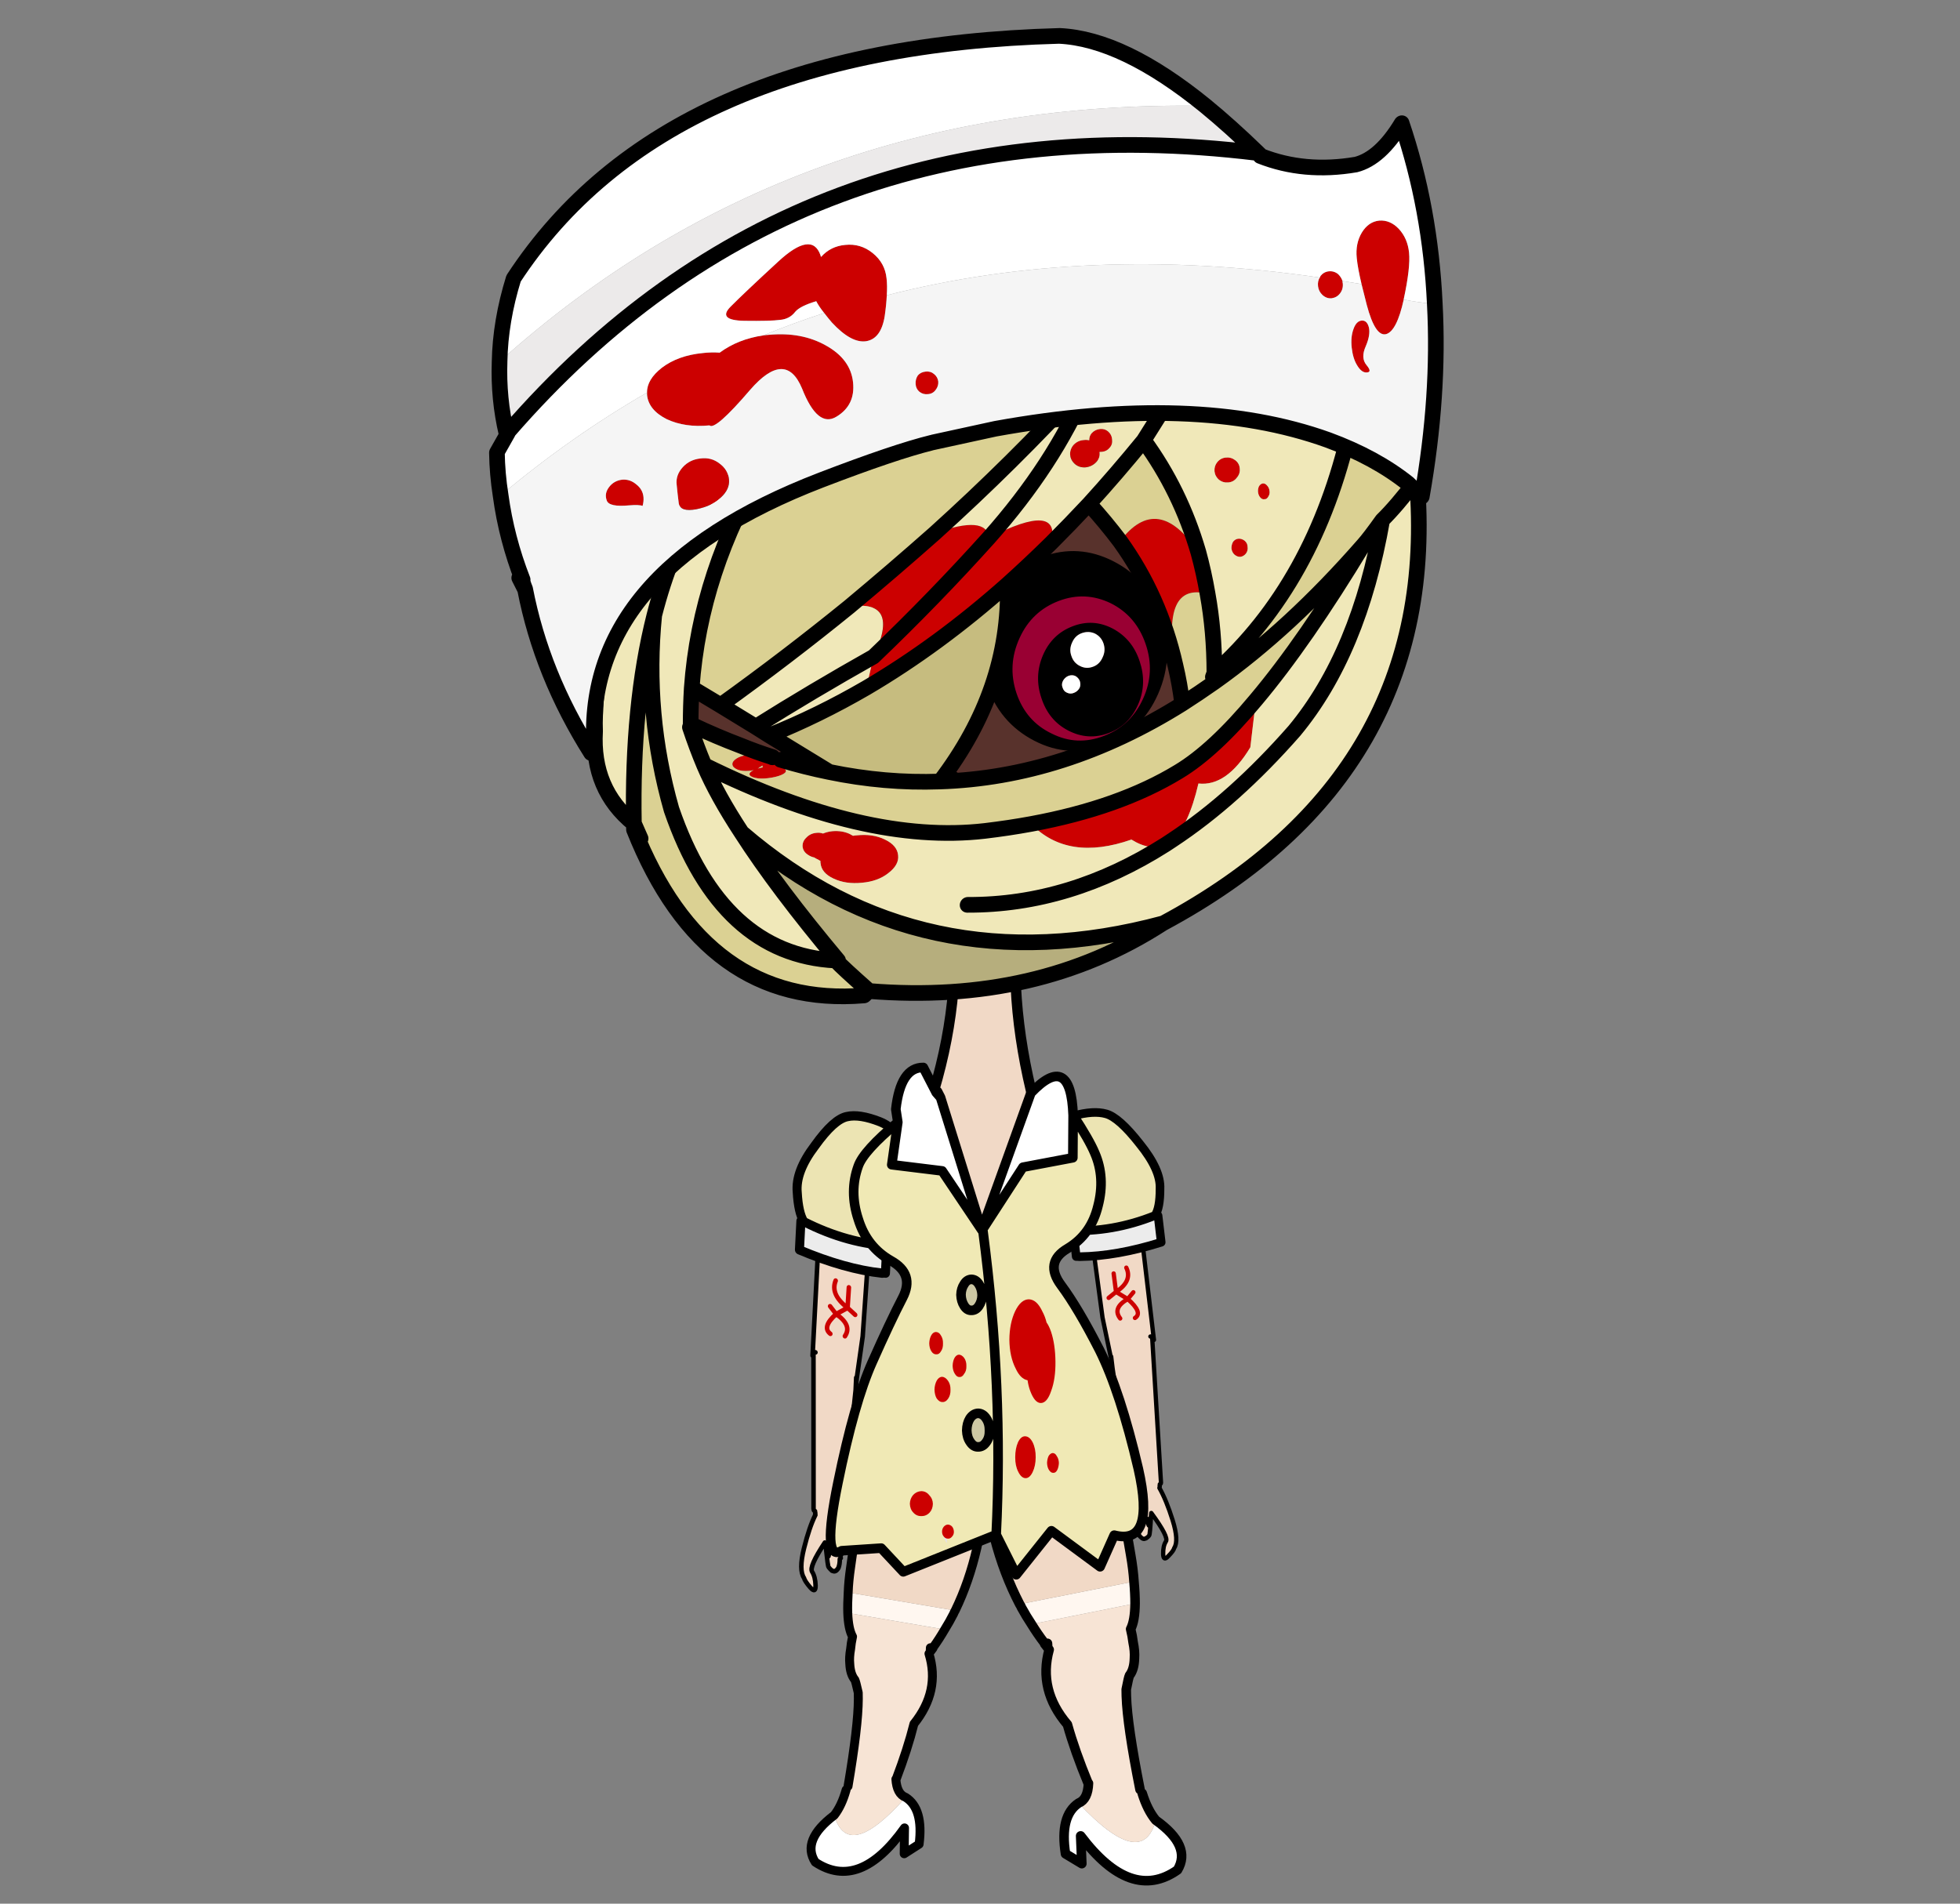 
<svg xmlns="http://www.w3.org/2000/svg" version="1.1" xmlns:xlink="http://www.w3.org/1999/xlink" preserveAspectRatio="none" x="0px" y="0px" width="560px" height="544px" viewBox="0 0 560 544">
<rect x="0" y="0" width="560" height="544" fill="#808080" stroke="none"/>
<defs>
<g id="Duplicate_Items_Folder_leg_suit_0_Layer1_0_FILL">
<path fill="#FFFFFF" stroke="none" d="
M -2.65 12.75
Q -8.05 17.15 -5.55 20.75 2.05 25.4 9.25 14.45
L 9.35 18.8 11.8 17.1
Q 12.35 11.1 9.25 9.3 -0.05 20.6 -2.65 12.75 Z"/>

<path fill="#FFF7F0" stroke="none" d="
M 14.8 -19.15
Q 15.55 -20.45 16.2 -21.85 16.3 -22.15 16.45 -22.4
L -1.65 -24.8
Q -1.7 -22.85 -1.6 -21.35
L 14.8 -19.15 Z"/>

<path fill="#E0CBBB" stroke="none" d="
M 12.95 -16.05
L 12.5 -16 12.5 -15.4
Q 12.7 -15.7 12.95 -16.05 Z"/>

<path fill="#F7E4D5" stroke="none" d="
M 12.5 -16
L 12.95 -16.05
Q 13.95 -17.55 14.8 -19.15
L -1.6 -21.35
Q -1.4 -18.65 -0.65 -17.4
L -0.6 -17.4
Q -0.35 -16.1 -0.9 -15.3 -1.1 -13.9 -0.95 -12.8 -0.65 -12 0 -10.15 0.15 -9.9 0.65 -8
L 0.7 -6.95
Q 0.85 -2.35 -0.5 7.8
L -0.8 8.4
Q -1.45 11.1 -2.65 12.75 -0.05 20.6 9.25 9.3 7.75 8.8 7.5 6.3
L 7.55 6.3
Q 9.3 1.15 10.2 -3.1 14.45 -8.8 12.3 -15
L 12.95 -15.95 12.95 -16.05
Q 12.7 -15.7 12.5 -15.4
L 12.5 -16 Z"/>

<path fill="#F1D9C6" stroke="none" d="
M 7.9 -39.6
L 0.4 -42.05
Q -0.9 -34.4 -1.4 -29 -1.65 -26.7 -1.65 -24.8
L 16.45 -22.4
Q 20.8 -32.25 20.85 -45.5
L 7.9 -39.6 Z"/>
</g>

<g id="arm_suit_copy_5_0_Layer1_0_FILL">
<path fill="#F1D9C6" stroke="none" d="
M 9.35 20.45
L 9.05 20.3 9.3 20.5 9.35 20.45
M 26.1 2.3
L 26.1 2.45 25.95 2.3 25.95 2.2 25.8 2.3 5.2 17.05 5.15 17.1
Q 5.05 17.2 5.05 17.3
L 5.1 17.4
Q 4.95 17.5 4.9 17.6 4.85 17.65 4.8 17.65 4.65 17.8 4.65 17.85 2.25 18.25 -1.15 19.6 -4.65 21 -5.1 22.45 -5.4 22.8 -5.55 24.15 -5.75 25.4 -4.7 24.6 -3.6 23.75 -3.3 22.85 -3.05 21.95 2.15 21.7
L 1.9 21.95
Q 0.3 23.55 0.8 23.4 1.45 23.15 1.85 22.9 1.45 23.15 0.8 23.4 0.3 23.55 1.9 21.95 -0.65 24.25 -0.65 24.45 -0.75 24.75 -0.7 25.2
L -0.65 25.25
Q -0.65 25.75 0.25 25.8 0.35 25.8 0.4 25.8 1.05 25.6 1.75 25.15 1.8 25.1 1.85 25.1
L 2 25.1
Q 2.2 24.85 2.6 24.85 6.05 23.75 6 22.2 6.2 21.55 8.2 20.8
L 8.55 20.75 9.05 20.3 9.35 20.45 14.6 17.8 25.95 11.05 27.7 9.95 27.7 10.05 33.9 6.85 43.15 1.2
Q 43 1.3 39.85 -6.9
L 25.25 2.35 25.8 2.3 25.95 2.2 25.95 2.3 26.1 2.3
M 38.65 0.5
L 35.9 2.2 35.9 3.85 35.9 2.2 33.65 1.4
Q 34.15 4.5 31.85 4.55 34.15 4.5 33.65 1.4 30.1 0.8 30.3 2.5 30.1 0.8 33.65 1.4
L 33.95 -0.1 33.65 1.4 35.9 2.2
Q 35.55 -1.25 38.05 -1.85 35.55 -1.25 35.9 2.2
L 38.65 0.5 Z"/>

<path fill="#000000" stroke="none" d="
M 27.7 9.95
L 25.95 11.05 27.7 10.05 27.7 9.95 Z"/>
</g>

<g id="arm_suit_copy_5_0_Layer0_0_FILL">
<path fill="#ECE4B3" stroke="none" d="
M 45 -15.05
Q 42.4 -12.95 41.95 -11.45 44.3 -3.85 49.4 1.9 49.5 1.95 49.75 2.05 51.15 2.6 55.85 -0.9 60.6 -4.5 63.15 -6.3 65.7 -8.15 64.35 -11.4 62.9 -14.7 61.05 -16 59.15 -17.35 53.35 -17.25 47.45 -17.25 45 -15.05 Z"/>

<path fill="#ECECEC" stroke="none" d="
M 41.95 -11.45
L 41.6 -11.85 37.65 -9.35
Q 40.65 -1.8 44.65 3.25 44.9 3.5 45.05 3.7
L 48.55 1.45 49.4 1.9
Q 44.3 -3.85 41.95 -11.45 Z"/>
</g>

<g id="arm_suit_copy_3_0_Layer1_0_FILL">
<path fill="#F1D9C6" stroke="none" d="
M 15.5 7.7
L 15.55 7.65 15.25 7.6 15.5 7.7
M 32.05 -14.4
L 38.05 -23.2
Q 38 -23.05 32.45 -29.8
L 23.1 -15.55 23.45 -15.85 23.6 -16 23.65 -15.9 23.75 -15.95 23.8 -15.8 23.65 -15.9 23.6 -16 23.45 -15.85 10.8 5.9 10.8 5.95
Q 10.7 6.1 10.75 6.2
L 10.85 6.3
Q 10.75 6.45 10.75 6.55 10.7 6.6 10.7 6.65 10.55 6.8 10.6 6.85 8.7 8.1 6.2 10.65 3.65 13.25 3.8 14.8 3.65 15.25 3.95 16.6 4.25 17.85 4.9 16.7 5.55 15.5 5.5 14.55 5.4 13.6 9.75 11.45
L 9.45 12.3
Q 8.8 13.85 9.2 13.6 9.6 13.1 9.95 12.7 9.6 13.1 9.2 13.6 8.8 13.85 9.45 12.3 8.25 15 8.3 15.15 8.35 15.45 8.5 15.9
L 8.55 15.9
Q 8.8 16.4 9.5 16.1 9.6 16.05 9.7 16 10.2 15.6 10.6 14.9 10.65 14.85 10.7 14.85
L 10.85 14.8
Q 10.9 14.45 11.3 14.3 13.85 12.05 13.25 10.55 13.2 9.8 14.65 8.35
L 14.95 8.2 15.25 7.6 15.55 7.65 26.65 -7.45 27.75 -9.15 27.8 -9.05 32.05 -14.4
M 32.15 -19.55
L 32.7 -18 32.15 -19.55 29.95 -19.55
Q 31.45 -16.75 29.45 -15.8 31.45 -16.75 29.95 -19.55 26.75 -18.85 27.5 -17.25 26.75 -18.85 29.95 -19.55
L 29.7 -21.1 29.95 -19.55 32.15 -19.55
Q 30.65 -22.75 32.6 -24.25 30.65 -22.75 32.15 -19.55
L 34 -22.3 32.15 -19.55 Z"/>

<path fill="#000000" stroke="none" d="
M 26.65 -7.45
L 27.8 -9.05 27.75 -9.15 26.65 -7.45 Z"/>
</g>

<g id="arm_suit_copy_3_0_Layer0_0_FILL">
<path fill="#ECECEC" stroke="none" d="
M 29.75 -31.3
Q 34.9 -25.15 40.05 -21.75 40.35 -21.65 40.55 -21.5
L 42.8 -24.95 43.7 -24.8
Q 37.35 -28.45 32.7 -34.9
L 32.3 -35.2 29.75 -31.3 Z"/>

<path fill="#ECE4B3" stroke="none" d="
M 34.1 -39.5
Q 32.6 -36.55 32.7 -34.9 37.35 -28.45 43.7 -24.8 43.8 -24.8 44.05 -24.8 45.4 -24.75 48.25 -29.8 51.15 -35 52.75 -37.65 54.3 -40.4 52 -43.05 49.65 -45.7 47.6 -46.25 45.45 -46.9 40.5 -44.65 35.5 -42.55 34.1 -39.5 Z"/>
</g>

<g id="Duplicate_Items_Folder_head_copy_7_Layer4_0_FILL">
<path fill="#F1D9C6" stroke="none" d="
M -0.45 -1.8
L -13.55 -1.85
Q -11.45 16.4 -18.25 36.25 -12.65 86.8 1.85 37.25 -3.3 16 -0.45 -1.8 Z"/>
</g>

<g id="Duplicate_Items_Folder_head_copy_7_Layer3_0_FILL">
<path fill="#58322C" stroke="none" d="
M 29.7 -76.65
Q 18.85 -85.95 4.65 -85.35 -9.5 -84.65 -18.7 -74.45 -27.9 -64.2 -26.75 -50.45 -25.5 -36.6 -14.65 -27.35 -3.75 -18 10.4 -18.7 24.6 -19.35 33.75 -29.6 42.9 -39.8 41.75 -53.65 40.55 -67.4 29.7 -76.65 Z"/>
</g>

<g id="eye_blink_14_Layer1_0_FILL">
<path fill="#000000" stroke="none" d="
M 46.85 37.1
Q 49.15 27.2 45.1 18.8 41.1 10.35 33.15 8.35 25.2 6.45 17.95 12.05 10.65 17.65 8.4 27.5 6.1 37.4 10.15 45.85 14.2 54.25 22.1 56.2 30.1 58.2 37.3 52.6 44.6 46.95 46.85 37.1
M 12.65 46.95
Q 9.5 40.65 11.25 33.2 13 25.7 18.55 21.5 24.2 17.35 30.4 18.9 36.7 20.5 39.85 26.85 43.05 33.25 41.35 40.7 39.6 48.2 33.95 52.3 28.4 56.5 22.1 54.9 15.85 53.35 12.65 46.95
M 13.8 37.4
Q 12.5 43 14.65 47.6 16.85 52.3 21.25 53.4 25.65 54.5 29.7 51.35 33.7 48.25 34.95 42.65 36.25 37.1 34.05 32.4 31.85 27.75 27.45 26.65 23.05 25.5 19.05 28.65 15.05 31.85 13.8 37.4
M 26.5 36.25
Q 25.15 37.3 23.6 36.9 22.15 36.55 21.4 34.95 20.6 33.45 21 31.6 21.4 29.85 22.75 28.8 24.1 27.85 25.65 28.2 27.15 28.55 27.9 30.15 28.7 31.7 28.25 33.45 27.85 35.25 26.5 36.25
M 28.2 42.65
Q 27.4 42.45 26.9 41.65 26.55 40.95 26.75 39.95 27 39.1 27.65 38.55 28.35 38.05 29.2 38.25 30 38.5 30.45 39.25 30.9 40.05 30.65 40.9 30.45 41.9 29.75 42.35 29 42.9 28.2 42.65 Z"/>

<path fill="#990033" stroke="none" d="
M 11.25 33.2
Q 9.5 40.65 12.65 46.95 15.85 53.35 22.1 54.9 28.4 56.5 33.95 52.3 39.6 48.2 41.35 40.7 43.05 33.25 39.85 26.85 36.7 20.5 30.4 18.9 24.2 17.35 18.55 21.5 13 25.7 11.25 33.2
M 14.65 47.6
Q 12.5 43 13.8 37.4 15.05 31.85 19.05 28.65 23.05 25.5 27.45 26.65 31.85 27.75 34.05 32.4 36.25 37.1 34.95 42.65 33.7 48.25 29.7 51.35 25.65 54.5 21.25 53.4 16.85 52.3 14.65 47.6 Z"/>

<path fill="#FFFFFF" stroke="none" d="
M 26.9 41.65
Q 27.4 42.45 28.2 42.65 29 42.9 29.75 42.35 30.45 41.9 30.65 40.9 30.9 40.05 30.45 39.25 30 38.5 29.2 38.25 28.35 38.05 27.65 38.55 27 39.1 26.75 39.95 26.55 40.95 26.9 41.65
M 23.6 36.9
Q 25.15 37.3 26.5 36.25 27.85 35.25 28.25 33.45 28.7 31.7 27.9 30.15 27.15 28.55 25.65 28.2 24.1 27.85 22.75 28.8 21.4 29.85 21 31.6 20.6 33.45 21.4 34.95 22.15 36.55 23.6 36.9 Z"/>
</g>

<g id="Duplicate_Items_Folder_head_copy_7_Layer1_0_FILL">
<path fill="#CC0000" stroke="none" d="
M -63.25 -111.65
Q -62.05 -110.7 -60.5 -110.8 -59 -110.85 -58 -111.9 -56.95 -113 -57.1 -114.4 -57.25 -115.85 -58.4 -116.85 -59.6 -117.85 -61.1 -117.75 -62.6 -117.7 -63.65 -116.6 -64.65 -115.5 -64.55 -114.1 -64.4 -112.6 -63.25 -111.65
M -52.3 -32.75
Q -53.55 -32.7 -54.4 -32.2 -55.25 -31.7 -55.2 -31.1 -55.15 -30.5 -54.2 -30.05 -53.3 -29.65 -52 -29.7 -51.6 -29.7 -51.15 -29.8 -51.95 -29.45 -51.95 -29.05 -51.9 -28.6 -50.9 -28.3 -49.85 -28 -48.4 -28.1 -46.9 -28.2 -45.9 -28.55 -44.9 -28.9 -44.95 -29.35 -44.95 -29.7 -45.6 -29.95 -45.5 -30.25 -45.45 -30.65 -45.5 -31.15 -45.9 -31.5 -46 -31.65 -46.15 -31.7 -46.7 -32.05 -47.45 -32.05 -47.5 -32.05 -47.5 -32.1 -47.55 -32.1 -47.6 -32.1 -48.45 -32.05 -48.95 -31.6 -49.05 -31.55 -49.1 -31.45 -49.2 -32 -50.1 -32.45 -51.05 -32.8 -52.3 -32.75
M -49.95 -30.3
Q -49.65 -30.4 -49.45 -30.6 -49.45 -30.55 -49.45 -30.5 -49.45 -30.4 -49.35 -30.25 -49.9 -30.15 -50.35 -30.05 -50.1 -30.15 -49.95 -30.3
M -5.4 -71.9
Q -15.9 -60.95 -27.85 -50.3
L -29.3 -44.4
Q -15.3 -51.8 -1.9 -62.85 2.35 -66.4 6.55 -70.25 8.6 -78.25 -5.4 -71.9
M -15.75 -73.35
Q -23.85 -66.7 -32.35 -60.15 -22.4 -61.1 -27.85 -50.3 -15.9 -60.95 -5.4 -71.9 -5.75 -76.35 -15.75 -73.35
M 27.7 -11.2
Q 28.3 -11.55 28.95 -11.95 32.1 -14.4 34.15 -22.55 39.55 -21.65 44.2 -28.95
L 45.4 -38
Q 37.2 -28.75 30.4 -25.05 18.95 -18.75 1.95 -16.55 8.9 -8.9 21.15 -12.5 24.8 -10 27.7 -11.2
M 36.4 -58.85
Q 35.75 -63 34.75 -66.9 27.1 -79 19.75 -69.85 27.25 -58.8 30.05 -45.4 27.45 -61.65 36.4 -58.85
M 43.85 -66.15
Q 44.3 -66.7 44.2 -67.45 44.2 -68.15 43.65 -68.65 43.1 -69.1 42.5 -69.1 41.9 -69.1 41.45 -68.6 41.1 -68.05 41.1 -67.3 41.2 -66.55 41.65 -66.1 42.2 -65.6 42.8 -65.6 43.4 -65.65 43.85 -66.15
M 47.55 -76.4
Q 48 -76.35 48.3 -76.85 48.65 -77.35 48.55 -77.95 48.5 -78.55 48.1 -79 47.75 -79.45 47.3 -79.45 46.85 -79.4 46.55 -78.95 46.3 -78.45 46.35 -77.85 46.4 -77.25 46.75 -76.8 47.1 -76.35 47.55 -76.4
M 42.3 -80.8
Q 43 -81.55 42.9 -82.55 42.85 -83.55 42.05 -84.2 41.25 -84.85 40.25 -84.8 39.25 -84.75 38.6 -84 38 -83.3 38.05 -82.3 38.15 -81.3 38.9 -80.6 39.7 -79.95 40.7 -80 41.7 -80.05 42.3 -80.8
M -41.2 -16.3
Q -42 -15.6 -41.95 -14.6 -41.85 -13.6 -40.9 -12.95 -40.35 -12.55 -39.75 -12.4 -39.4 -12.15 -39 -11.95 -38.8 -11.8 -38.55 -11.65 -38.6 -11.45 -38.55 -11.25 -38.4 -9.35 -36.1 -8.15 -33.75 -6.9 -30.65 -7.05 -27.6 -7.15 -25.6 -8.6 -23.45 -10.1 -23.65 -11.95 -23.8 -13.85 -26.15 -15.1 -28.4 -16.35 -31.5 -16.2 -31.9 -16.2 -32.25 -16.15 -32.55 -16.35 -32.9 -16.55 -34.35 -17.3 -36.2 -17.25 -37.15 -17.2 -38 -16.9 -38.6 -17.15 -39.3 -17.1 -40.45 -17.05 -41.2 -16.3
M 14.1 -89.55
Q 13.6 -89.7 12.95 -89.65 11.85 -89.6 11.05 -88.8 10.35 -88 10.4 -86.95 10.5 -85.85 11.4 -85.05 12.25 -84.35 13.4 -84.4 14.6 -84.5 15.4 -85.3 16.2 -86.1 16.05 -87.2 16.3 -87.2 16.55 -87.2 17.45 -87.25 18 -87.9 18.6 -88.5 18.5 -89.45 18.45 -90.4 17.75 -91.05 17.1 -91.65 16.2 -91.6 15.25 -91.55 14.6 -90.9 14.1 -90.35 14.1 -89.55 Z"/>

<path fill="#B6AE7D" stroke="none" d="
M -35.45 7.65
Q -35.65 7.65 -35.85 7.6 -34.7 8.95 -29.6 13.8 2.65 18.2 27 3.9 -19.35 13.8 -53.6 -17.9 -46.95 -6.95 -35.45 7.65 Z"/>

<path fill="#C6BC7F" stroke="none" d="
M -36.65 -28.65
Q -26 -25.85 -15.45 -25.65 -1.7 -42.6 -1.9 -62.85 -15.3 -51.8 -29.3 -44.4 -38.6 -39.55 -48.05 -36.3
L -36.65 -28.65 Z"/>

<path fill="#DBD193" stroke="none" d="
M -74.25 -20.8
L -73 -17.8 -74.25 -20.8
Q -74.25 -20.25 -74.25 -19.7 -61.05 15.5 -30.5 14.6
L -29.6 13.8
Q -34.7 8.95 -35.85 7.6 -57.8 5.3 -67 -23.1 -71.95 -41.65 -69.8 -60.5 -74.35 -43.65 -74.25 -20.8
M -49.45 -30.6
Q -49.65 -30.4 -49.95 -30.3 -50.1 -30.15 -50.35 -30.05 -49.9 -30.15 -49.35 -30.25 -49.45 -30.4 -49.45 -30.5 -49.45 -30.55 -49.45 -30.6
M -32.35 -60.15
Q -23.85 -66.7 -15.75 -73.35 -0.6 -86.05 12.8 -99.7 -22.6 -100.4 -48 -88.65 -60.9 -68.5 -62.8 -46.2
L -57.35 -42.6
Q -44.35 -51.15 -32.35 -60.15
M 37.55 -41.85
Q 34.35 -39.8 31.25 -38 8.45 -25.1 -15.45 -25.65 -26 -25.85 -36.65 -28.65 -41.3 -29.85 -45.9 -31.5 -45.5 -31.15 -45.45 -30.65 -45.5 -30.25 -45.6 -29.95 -44.95 -29.7 -44.95 -29.35 -44.9 -28.9 -45.9 -28.55 -46.9 -28.2 -48.4 -28.1 -49.85 -28 -50.9 -28.3 -51.9 -28.6 -51.95 -29.05 -51.95 -29.45 -51.15 -29.8 -51.6 -29.7 -52 -29.7 -53.3 -29.65 -54.2 -30.05 -55.15 -30.5 -55.2 -31.1 -55.25 -31.7 -54.4 -32.2 -53.55 -32.7 -52.3 -32.75 -51.05 -32.8 -50.1 -32.45 -49.2 -32 -49.1 -31.45 -49.05 -31.55 -48.95 -31.6 -48.45 -32.05 -47.6 -32.1 -47.55 -32.1 -47.5 -32.1 -50.6 -33.25 -53.6 -34.65 -58.2 -36.65 -62.8 -39.1
L -63.25 -38.75
Q -62.05 -34.9 -60.6 -31.25 -29.95 -14.3 -6.95 -15.7 -2.3 -16 1.95 -16.55 18.95 -18.75 30.4 -25.05 37.2 -28.75 45.4 -38 54.95 -48.65 66.45 -66.65 52.25 -51.4 37.55 -41.85
M 30.05 -45.4
Q 30.85 -41.8 31.25 -38 34.35 -39.8 37.55 -41.85 37.5 -42.75 37.5 -43.65
L 37.2 -42.9 37.5 -43.65
Q 37.6 -51.6 36.4 -58.85 27.45 -61.65 30.05 -45.4
M 13.9 -77.35
Q 17.05 -73.65 19.75 -69.85 27.1 -79 34.75 -66.9 31.45 -78.95 24.55 -88.95 19.25 -82.85 13.9 -77.35
M 76.8 -78.5
Q 70.9 -84.65 64.1 -88.95 56.95 -59.75 37.5 -43.65 37.5 -42.75 37.55 -41.85 52.25 -51.4 66.45 -66.65 67.6 -67.85 70.1 -71.15 72.8 -73.6 76.8 -78.5 Z"/>

<path fill="#F0E8B9" stroke="none" d="
M -50.65 -38.1
L -48.05 -36.3
Q -38.6 -39.55 -29.3 -44.4
L -27.85 -50.3
Q -39.75 -44.3 -50.65 -38.1
M -60.8 -81.6
Q -66.5 -72.6 -69.8 -60.5 -71.95 -41.65 -67 -23.1 -57.8 5.3 -35.85 7.6 -36.85 6.55 -35.45 7.65 -46.95 -6.95 -53.6 -17.9 -58.25 -25.4 -60.6 -31.25 -62.05 -34.9 -63.25 -38.75
L -62.8 -39.1
Q -62.95 -39.2 -63.1 -39.3 -63.05 -42.8 -62.8 -46.2 -60.9 -68.5 -48 -88.65 -54.8 -85.55 -60.8 -81.6
M -27.85 -50.3
Q -22.4 -61.1 -32.35 -60.15 -44.35 -51.15 -57.35 -42.6
L -50.65 -38.1
Q -39.75 -44.3 -27.85 -50.3
M -81.35 -42.6
Q -81.376 -42.284 -81.4 -42 -81.491 -40.425 -81.45 -38.85 -82.25 -27.8 -74.25 -20.8 -74.35 -43.65 -69.8 -60.5 -66.5 -72.6 -60.8 -81.6 -68 -76.9 -74.15 -71 -80.7 -56 -81.35 -42.6
M 34.75 -66.9
Q 35.75 -63 36.4 -58.85 37.6 -51.6 37.5 -43.65 56.95 -59.75 64.1 -88.95 49.75 -98.05 31.5 -99.4
L 24.55 -88.95
Q 31.45 -78.95 34.75 -66.9
M 42.9 -82.55
Q 43 -81.55 42.3 -80.8 41.7 -80.05 40.7 -80 39.7 -79.95 38.9 -80.6 38.15 -81.3 38.05 -82.3 38 -83.3 38.6 -84 39.25 -84.75 40.25 -84.8 41.25 -84.85 42.05 -84.2 42.85 -83.55 42.9 -82.55
M 48.3 -76.85
Q 48 -76.35 47.55 -76.4 47.1 -76.35 46.75 -76.8 46.4 -77.25 46.35 -77.85 46.3 -78.45 46.55 -78.95 46.85 -79.4 47.3 -79.45 47.75 -79.45 48.1 -79 48.5 -78.55 48.55 -77.95 48.65 -77.35 48.3 -76.85
M 44.2 -67.45
Q 44.3 -66.7 43.85 -66.15 43.4 -65.65 42.8 -65.6 42.2 -65.6 41.65 -66.1 41.2 -66.55 41.1 -67.3 41.1 -68.05 41.45 -68.6 41.9 -69.1 42.5 -69.1 43.1 -69.1 43.65 -68.65 44.2 -68.15 44.2 -67.45
M 70.1 -71.15
Q 67.6 -67.85 66.45 -66.65 54.95 -48.65 45.4 -38
L 44.2 -28.95
Q 39.55 -21.65 34.15 -22.55 32.1 -14.4 28.95 -11.95 41.05 -19.2 52.7 -31.65 65.3 -45.9 70.1 -71.15
M 76.85 -78.5
L 76.8 -78.5
Q 72.8 -73.6 70.1 -71.15 65.3 -45.9 52.7 -31.65 41.05 -19.2 28.95 -11.95 28.3 -11.55 27.7 -11.2 9.2 -0.55 -10.45 -1.7 9.2 -0.55 27.7 -11.2 24.8 -10 21.15 -12.5 8.9 -8.9 1.95 -16.55 -2.3 -16 -6.95 -15.7 -29.95 -14.3 -60.6 -31.25 -58.25 -25.4 -53.6 -17.9 -19.35 13.8 27 3.9 80.75 -21.8 76.85 -78.5
M -41.95 -14.6
Q -42 -15.6 -41.2 -16.3 -40.45 -17.05 -39.3 -17.1 -38.6 -17.15 -38 -16.9 -37.15 -17.2 -36.2 -17.25 -34.35 -17.3 -32.9 -16.55 -32.55 -16.35 -32.25 -16.15 -31.9 -16.2 -31.5 -16.2 -28.4 -16.35 -26.15 -15.1 -23.8 -13.85 -23.65 -11.95 -23.45 -10.1 -25.6 -8.6 -27.6 -7.15 -30.65 -7.05 -33.75 -6.9 -36.1 -8.15 -38.4 -9.35 -38.55 -11.25 -38.6 -11.45 -38.55 -11.65 -38.8 -11.8 -39 -11.95 -39.4 -12.15 -39.75 -12.4 -40.35 -12.55 -40.9 -12.95 -41.85 -13.6 -41.95 -14.6
M 13.75 -99.65
Q 13.3 -99.7 12.8 -99.7 -0.6 -86.05 -15.75 -73.35 -5.75 -76.35 -5.4 -71.9 7.3 -85.3 13.75 -99.65
M 31.5 -99.4
Q 25.55 -99.85 19.25 -99.5 16.5 -99.55 13.75 -99.65 7.3 -85.3 -5.4 -71.9 8.6 -78.25 6.55 -70.25 10.2 -73.65 13.9 -77.35 19.25 -82.85 24.55 -88.95
L 31.5 -99.4
M 12.95 -89.65
Q 13.6 -89.7 14.1 -89.55 14.1 -90.35 14.6 -90.9 15.25 -91.55 16.2 -91.6 17.1 -91.65 17.75 -91.05 18.45 -90.4 18.5 -89.45 18.6 -88.5 18 -87.9 17.45 -87.25 16.55 -87.2 16.3 -87.2 16.05 -87.2 16.2 -86.1 15.4 -85.3 14.6 -84.5 13.4 -84.4 12.25 -84.35 11.4 -85.05 10.5 -85.85 10.4 -86.95 10.35 -88 11.05 -88.8 11.85 -89.6 12.95 -89.65 Z"/>

<path fill="#58322C" stroke="none" d="
M -50.65 -38.1
L -57.35 -42.6 -62.8 -46.2
Q -63.05 -42.8 -63.1 -39.3 -62.95 -39.2 -62.8 -39.1 -58.2 -36.65 -53.6 -34.65 -50.6 -33.25 -47.5 -32.1 -47.5 -32.05 -47.45 -32.05 -46.7 -32.05 -46.15 -31.7 -46 -31.65 -45.9 -31.5 -41.3 -29.85 -36.65 -28.65
L -48.05 -36.3 -50.65 -38.1 Z"/>
</g>

<g id="Duplicate_Items_Folder_head_copy_7_Layer0_0_FILL">
<path fill="#CC0000" stroke="none" d="
M -54.35 -118.95
Q -56.95 -116.5 -51.8 -116.1 -46.7 -115.75 -44.9 -115.9 -43.05 -115.95 -41.95 -117.3 -41 -118.35 -37.9 -119.1 -37.35 -118 -36.4 -116.75 -35.75 -115.85 -34.95 -114.85 -31.3 -110.65 -28.45 -110.9 -25.55 -111.2 -24.8 -115.55 -24.45 -117.75 -24.35 -119.5 -24.2 -121.3 -24.35 -122.75 -24.6 -125.7 -26.95 -127.75 -29.25 -129.75 -32.2 -129.6 -35 -129.5 -36.85 -127.55 -36.95 -127.7 -36.95 -127.85 -38.55 -132.75 -45.15 -127.05 -51.75 -121.4 -54.35 -118.95
M -70.6 -103.35
Q -70.6 -103.1 -70.6 -102.9 -70.35 -100 -66.9 -98.05 -63.4 -96.2 -58.7 -96.4 -57.65 -95.3 -50.8 -102.8 -43.9 -110.25 -40.85 -102.5 -37.95 -94.7 -34.3 -96.75 -30.65 -98.75 -31.05 -103.15 -31.45 -107.6 -36.15 -110.5 -40.8 -113.4 -47.1 -113.15 -47.65 -113.15 -48.15 -113.1 -53 -112.65 -56.55 -110.25 -58.15 -110.45 -59.8 -110.35 -64.55 -110.15 -67.7 -107.95 -70.6 -105.85 -70.6 -103.35
M -71.75 -81.65
Q -71.5 -82.45 -71.55 -83.3 -71.65 -84.8 -72.9 -85.85 -74.1 -86.95 -75.6 -86.9 -77.15 -86.8 -78.1 -85.65 -79.1 -84.45 -78.6 -83.05 -78.15 -81.75 -74.35 -81.9 -72.35 -81.95 -71.75 -81.65
M -56.9 -89
Q -58.45 -90.3 -60.5 -90.15 -62.6 -90.05 -63.95 -88.65 -65.35 -87.2 -65.15 -85.35 -65 -83.5 -64.8 -81.75 -64.5 -80.05 -61.45 -80.45 -58.35 -80.9 -56.7 -82.45 -54.95 -83.95 -55.1 -85.8 -55.25 -87.7 -56.9 -89
M -15.25 -100.8
Q -14.65 -101.5 -14.7 -102.4 -14.8 -103.3 -15.5 -103.9 -16.15 -104.5 -17.1 -104.45 -18.05 -104.4 -18.6 -103.8 -19.1 -103.1 -19.05 -102.15 -19 -101.25 -18.35 -100.65 -17.65 -100.05 -16.75 -100.1 -15.8 -100.1 -15.25 -100.8
M 67.4 -104.7
Q 68.35 -106.8 68.05 -108.25 67.7 -109.7 66.65 -109.65 65.65 -109.6 65.1 -108.15 64.5 -106.65 64.7 -104.55 64.9 -102.45 65.7 -101.1 66.55 -99.6 67.55 -99.65 68.6 -99.65 67.5 -101.05 66.35 -102.5 67.4 -104.7
M 60.5 -119.45
Q 59.55 -119.4 58.9 -118.65 58.85 -118.45 58.75 -118.35 58.3 -117.65 58.4 -116.7 58.5 -115.7 59.25 -114.95 60.05 -114.2 61 -114.25 62 -114.35 62.6 -115.1 63.25 -115.9 63.15 -117 63.1 -117.2 63.1 -117.45 62.9 -118.15 62.3 -118.8 61.5 -119.5 60.5 -119.45
M 70.3 -128.65
Q 68.25 -128.55 66.95 -126.55 65.65 -124.5 65.9 -121.7 66.05 -119.85 66.75 -116.65 67.15 -114.85 67.7 -112.6 69.25 -106.35 71.35 -106.8 73.4 -107.3 74.8 -113.25
L 74.8 -113.3
Q 76.2 -119.35 75.95 -122.2 75.7 -124.95 74.05 -126.85 72.4 -128.7 70.3 -128.65 Z"/>

<path fill="#ECEAEA" stroke="none" d="
M 47.2 -142.9
Q 42.05 -148.25 37.25 -152.5 -42 -158.15 -98.8 -110.85 -99.15 -103.75 -97.65 -96.95 -97.6 -97.65 -97.4 -97.2 -40.75 -158.5 47.2 -142.9 Z"/>

<path fill="#F5F5F5" stroke="none" d="
M 58.4 -116.7
Q 58.3 -117.65 58.75 -118.35 14.35 -127.25 -24.35 -119.5 -24.45 -117.75 -24.8 -115.55 -25.55 -111.2 -28.45 -110.9 -31.3 -110.65 -34.95 -114.85 -35.75 -115.85 -36.4 -116.75 -42.35 -115.15 -48.15 -113.1 -47.65 -113.15 -47.1 -113.15 -40.8 -113.4 -36.15 -110.5 -31.45 -107.6 -31.05 -103.15 -30.65 -98.75 -34.3 -96.75 -37.95 -94.7 -40.85 -102.5 -43.9 -110.25 -50.8 -102.8 -57.65 -95.3 -58.7 -96.4 -63.4 -96.2 -66.9 -98.05 -70.35 -100 -70.6 -102.9 -70.6 -103.1 -70.6 -103.35 -85.35 -95.7 -98.95 -85.15 -97.95 -76.85 -94.95 -68.7 -95.05 -68.3 -94.5 -66.9 -91.55 -50.35 -82.25 -34.8 -81.95 -34.9 -81.6 -35 -83.85 -69.5 -37.4 -84.75 -23.2 -89.4 -16.1 -90.75 -15.95 -90.8 -15.85 -90.8
L -3.85 -92.75
Q 34.7 -97.6 59.9 -87.1 68.95 -83.25 75.15 -77.9
L 77.75 -75.2
Q 81.45 -94.5 80.75 -112.1 77.65 -112.5 74.8 -113.25 73.4 -107.3 71.35 -106.8 69.25 -106.35 67.7 -112.6 67.15 -114.85 66.75 -116.65 64.9 -117.05 63.1 -117.45 63.1 -117.2 63.15 -117 63.25 -115.9 62.6 -115.1 62 -114.35 61 -114.25 60.05 -114.2 59.25 -114.95 58.5 -115.7 58.4 -116.7
M 68.05 -108.25
Q 68.35 -106.8 67.4 -104.7 66.35 -102.5 67.5 -101.05 68.6 -99.65 67.55 -99.65 66.55 -99.6 65.7 -101.1 64.9 -102.45 64.7 -104.55 64.5 -106.65 65.1 -108.15 65.65 -109.6 66.65 -109.65 67.7 -109.7 68.05 -108.25
M -14.7 -102.4
Q -14.65 -101.5 -15.25 -100.8 -15.8 -100.1 -16.75 -100.1 -17.65 -100.05 -18.35 -100.65 -19 -101.25 -19.05 -102.15 -19.1 -103.1 -18.6 -103.8 -18.05 -104.4 -17.1 -104.45 -16.15 -104.5 -15.5 -103.9 -14.8 -103.3 -14.7 -102.4
M -60.5 -90.15
Q -58.45 -90.3 -56.9 -89 -55.25 -87.7 -55.1 -85.8 -54.95 -83.95 -56.7 -82.45 -58.35 -80.9 -61.45 -80.45 -64.5 -80.05 -64.8 -81.75 -65 -83.5 -65.15 -85.35 -65.35 -87.2 -63.95 -88.65 -62.6 -90.05 -60.5 -90.15
M -71.55 -83.3
Q -71.5 -82.45 -71.75 -81.65 -72.35 -81.95 -74.35 -81.9 -78.15 -81.75 -78.6 -83.05 -79.1 -84.45 -78.1 -85.65 -77.15 -86.8 -75.6 -86.9 -74.1 -86.95 -72.9 -85.85 -71.65 -84.8 -71.55 -83.3 Z"/>

<path fill="#FFFFFF" stroke="none" d="
M 74.85 -147.1
Q 70.7 -140.6 66 -139.65 56.1 -138.5 47.7 -142.3 47.5 -142.65 47.2 -142.9 -40.75 -158.5 -97.4 -97.2 -97.4 -97.15 -97.4 -97.05
L -99.55 -93.45
Q -99.55 -89.35 -98.95 -85.15 -85.35 -95.7 -70.6 -103.35 -70.6 -105.85 -67.7 -107.95 -64.55 -110.15 -59.8 -110.35 -58.15 -110.45 -56.55 -110.25 -53 -112.65 -48.15 -113.1 -42.35 -115.15 -36.4 -116.75 -37.35 -118 -37.9 -119.1 -41 -118.35 -41.95 -117.3 -43.05 -115.95 -44.9 -115.9 -46.7 -115.75 -51.8 -116.1 -56.95 -116.5 -54.35 -118.95 -51.75 -121.4 -45.15 -127.05 -38.55 -132.75 -36.95 -127.85 -36.95 -127.7 -36.85 -127.55 -35 -129.5 -32.2 -129.6 -29.25 -129.75 -26.95 -127.75 -24.6 -125.7 -24.35 -122.75 -24.2 -121.3 -24.35 -119.5 14.35 -127.25 58.75 -118.35 58.85 -118.45 58.9 -118.65 59.55 -119.4 60.5 -119.45 61.5 -119.5 62.3 -118.8 62.9 -118.15 63.1 -117.45 64.9 -117.05 66.75 -116.65 66.05 -119.85 65.9 -121.7 65.65 -124.5 66.95 -126.55 68.25 -128.55 70.3 -128.65 72.4 -128.7 74.05 -126.85 75.7 -124.95 75.95 -122.2 76.2 -119.35 74.8 -113.3
L 74.8 -113.25
Q 77.65 -112.5 80.75 -112.1 80.15 -130.5 74.85 -147.1
M 37.25 -152.5
Q 21.65 -166.2 9.45 -167.45 -66.15 -169.55 -95.9 -126.65 -98.55 -118.6 -98.8 -110.85 -42 -158.15 37.25 -152.5 Z"/>
</g>

<g id="Duplicate_Items_Folder_body_suit_0_Layer1_0_FILL">
<path fill="#F0E9B5" stroke="none" d="
M -15.6 -29.45
L -14.45 -36.05
Q -19.95 -31.8 -20.85 -29.45 -22.4 -25.55 -21.1 -21.15 -19.9 -16.75 -16.2 -14.45 -12.5 -12.2 -14.55 -8.55 -16.6 -4.9 -19.6 1.3 -22.6 7.45 -25.55 19.95 -28.5 32.35 -25.3 30.6
L -19.1 30.45 -15.75 34.3 -1.05 29.1
Q 0.8 6.15 -1.65 -18.4
L -1.8 -18.6 -7.75 -28.15 -15.6 -29.45
M -2.65 -6.8
Q -3.15 -6.1 -3.85 -6.15 -4.5 -6.15 -4.95 -6.9 -5.4 -7.65 -5.4 -8.65 -5.35 -9.6 -4.85 -10.3 -4.4 -11 -3.7 -11 -3 -10.95 -2.55 -10.2 -2.1 -9.45 -2.1 -8.45 -2.15 -7.5 -2.65 -6.8
M -4.6 10.75
Q -4.05 10 -3.3 10 -2.55 10.05 -2.05 10.85 -1.55 11.65 -1.6 12.75 -1.6 13.85 -2.15 14.55 -2.7 15.3 -3.45 15.25 -4.15 15.25 -4.65 14.45 -5.15 13.7 -5.15 12.6 -5.1 11.5 -4.6 10.75
M -9.25 28.95
Q -9.3 28.2 -8.95 27.6 -8.85 27.4 -8.75 27.25
L -8.8 30.1
Q -9.15 29.6 -9.25 28.95
M 12.75 -29.35
L 4.9 -28.2 -1.8 -18.6 -1.65 -18.4
Q 0.8 6.15 -1.05 29.1
L 1.9 35.5 7.6 28.85 15.05 34.8 17.4 29.95
Q 23.85 31.9 21.5 19.75 19.05 7.55 16 0.9 12.85 -5.8 10.3 -9.5 7.75 -13.2 11.5 -15.2 15.25 -17.25 16.45 -21.65 17.75 -26.05 16.2 -29.95 15.4 -32.05 13 -36
L 12.75 -29.35 Z"/>

<path fill="#E5E5E5" stroke="none" d="
M -8.95 27.6
Q -9.3 28.2 -9.25 28.95 -9.15 29.6 -8.8 30.1
L -8.75 27.25
Q -8.85 27.4 -8.95 27.6 Z"/>

<path fill="#CDC8A4" stroke="none" d="
M -3.3 10
Q -4.05 10 -4.6 10.75 -5.1 11.5 -5.15 12.6 -5.15 13.7 -4.65 14.45 -4.15 15.25 -3.45 15.25 -2.7 15.3 -2.15 14.55 -1.6 13.85 -1.6 12.75 -1.55 11.65 -2.05 10.85 -2.55 10.05 -3.3 10
M -3.85 -6.15
Q -3.15 -6.1 -2.65 -6.8 -2.15 -7.5 -2.1 -8.45 -2.1 -9.45 -2.55 -10.2 -3 -10.95 -3.7 -11 -4.4 -11 -4.85 -10.3 -5.35 -9.6 -5.4 -8.65 -5.4 -7.65 -4.95 -6.9 -4.5 -6.15 -3.85 -6.15 Z"/>

<path fill="#FFFFFF" stroke="none" d="
M 4.9 -28.2
L 12.75 -29.35 13 -36
Q 12.95 -46.05 6.5 -39.75
L -1.85 -18.7 -7.65 -39.65 -8.3 -40.45 -10.2 -44.45
Q -13.75 -44.65 -14.7 -38.1
L -14.45 -36.05 -15.6 -29.45 -7.75 -28.15 -1.8 -18.6 4.9 -28.2 Z"/>
</g>

<g id="Duplicate_Items_Folder_body_suit_0_Layer0_0_FILL">
<path fill="#CC0000" stroke="none" d="
M -7.95 29.1
Q -7.65 28.8 -7.65 28.35 -7.65 27.9 -7.9 27.55 -8.15 27.25 -8.55 27.2 -8.9 27.2 -9.2 27.5 -9.5 27.85 -9.5 28.3 -9.5 28.75 -9.25 29.05 -9 29.4 -8.6 29.4 -8.25 29.45 -7.95 29.1
M -13.85 22.35
Q -14.35 22.9 -14.4 23.7 -14.4 24.55 -13.9 25.1 -13.4 25.7 -12.65 25.7 -11.9 25.75 -11.35 25.2 -10.85 24.7 -10.8 23.85 -10.8 23.05 -11.35 22.45 -11.8 21.85 -12.55 21.8 -13.3 21.8 -13.85 22.35
M -7.85 4.7
Q -8.25 4.1 -8.75 4.05 -9.25 4.05 -9.6 4.6 -9.95 5.2 -10 6 -10 6.85 -9.7 7.4 -9.3 8 -8.8 8 -8.3 8.05 -7.9 7.5 -7.5 6.95 -7.5 6.15 -7.45 5.3 -7.85 4.7
M -6 0.7
Q -6.4 0.7 -6.7 1.15 -7 1.65 -7.05 2.4 -7.05 3.15 -6.75 3.65 -6.45 4.2 -6.05 4.2 -5.6 4.25 -5.3 3.75 -4.9 3.3 -4.9 2.55 -4.85 1.8 -5.2 1.25 -5.55 0.75 -6 0.7
M -10.25 -2.5
Q -10.55 -2 -10.6 -1.25 -10.6 -0.5 -10.3 0 -10 0.5 -9.55 0.5 -9.1 0.55 -8.8 0.05 -8.45 -0.4 -8.45 -1.15 -8.4 -1.9 -8.75 -2.45 -9 -2.95 -9.5 -3 -9.95 -3 -10.25 -2.5
M 8.2 16.7
Q 7.85 16.7 7.55 17.1 7.3 17.55 7.25 18.2 7.25 18.85 7.5 19.3 7.8 19.8 8.15 19.8 8.55 19.85 8.8 19.4 9.05 18.95 9.1 18.3 9.1 17.65 8.8 17.2 8.6 16.75 8.2 16.7
M 5.5 17.25
Q 5.55 15.9 5.1 14.9 4.65 13.95 3.95 13.9 3.3 13.85 2.8 14.8 2.35 15.75 2.3 17.1 2.25 18.45 2.7 19.4 3.15 20.4 3.8 20.45 4.45 20.5 4.95 19.55 5.45 18.6 5.5 17.25
M 3 -5.75
Q 2.05 -3.9 1.95 -1.3 1.9 1.35 2.8 3.25 3.5 4.9 4.6 5.15 4.7 6.05 4.95 6.8 5.6 8.75 6.55 8.8 7.55 8.85 8.25 6.95 9 5.1 9.05 2.4 9.1 -0.3 8.5 -2.3 8.2 -3.25 7.85 -3.75 7.65 -4.7 7.25 -5.5 6.45 -7.4 5.2 -7.5 3.95 -7.55 3 -5.75 Z"/>
</g>

<path id="Duplicate_Items_Folder_leg_suit_0_Layer1_0_1_STROKES" stroke="#000000" stroke-width="1.5" stroke-linejoin="round" stroke-linecap="round" fill="none" d="
M -1.65 -24.8
Q -1.65 -26.7 -1.4 -29 -0.9 -34.4 0.4 -42.05
L 7.9 -39.6 20.85 -45.5
Q 20.8 -32.25 16.45 -22.4 16.3 -22.15 16.2 -21.85 15.55 -20.45 14.8 -19.15 13.95 -17.55 12.95 -16.05
L 12.95 -15.95 12.3 -15
Q 14.45 -8.8 10.2 -3.1 9.3 1.15 7.55 6.3
M 7.5 6.3
Q 7.75 8.8 9.25 9.3 12.35 11.1 11.8 17.1
L 9.35 18.8 9.25 14.45
Q 2.05 25.4 -5.55 20.75 -8.05 17.15 -2.65 12.75 -1.45 11.1 -0.8 8.4
M -0.5 7.8
Q 0.85 -2.35 0.7 -6.95
L 0.65 -8
Q 0.15 -9.9 0 -10.15 -0.8 -11.05 -0.95 -12.8 -1.1 -13.9 -0.9 -15.3 -0.85 -16.3 -0.65 -17.4 -1.4 -18.65 -1.6 -21.35 -1.7 -22.85 -1.65 -24.8
M 12.95 -16.05
Q 12.7 -15.7 12.5 -15.4
L 12.5 -16 12.95 -16.05 Z"/>

<path id="arm_suit_copy_5_0_Layer1_0_1_STROKES" stroke="#000000" stroke-width="0.75" stroke-linejoin="round" stroke-linecap="round" fill="none" d="
M 26.1 2.45
L 25.95 2.3 25.95 2.2 25.8 2.3 5.2 17.05 5.15 17.1
Q 5.05 17.2 5.05 17.3
M 5.1 17.4
Q 4.95 17.5 4.9 17.6 4.85 17.65 4.8 17.65 4.65 17.8 4.65 17.85 2.25 18.25 -1.15 19.6 -4.65 21 -5.1 22.45 -5.4 22.8 -5.55 24.15 -5.75 25.4 -4.7 24.6 -3.6 23.75 -3.3 22.85 -3.05 21.95 2.15 21.7
L 1.9 21.95
Q 0.3 23.55 0.8 23.4 1.45 23.15 1.85 22.9
M 25.95 11.05
L 27.7 9.95 27.7 10.05 33.9 6.85 43.15 1.2
Q 43 1.3 39.85 -6.9
L 25.25 2.35
M 27.7 10.05
L 25.95 11.05 14.6 17.8 9.35 20.45 9.3 20.5
M 9.05 20.3
L 8.55 20.75 8.2 20.8
Q 6.2 21.55 6 22.2 6.05 23.75 2.6 24.85 2.2 24.85 2 25.1
L 1.85 25.1
Q 1.8 25.1 1.75 25.15 1.05 25.6 0.4 25.8 0.35 25.8 0.25 25.8 -0.65 25.75 -0.65 25.25
L -0.7 25.2
Q -0.75 24.75 -0.65 24.45 -0.65 24.25 1.9 21.95
M 9.35 20.45
L 9.05 20.3"/>

<path id="arm_suit_copy_5_0_Layer1_0_2_STROKES" stroke="#CC0000" stroke-width="0.75" stroke-linejoin="round" stroke-linecap="round" fill="none" d="
M 38.65 0.5
L 35.9 2.2 35.9 3.85
M 35.9 2.2
L 33.65 1.4
Q 34.15 4.5 31.85 4.55
M 30.3 2.5
Q 30.1 0.8 33.65 1.4
L 33.95 -0.1
M 38.05 -1.85
Q 35.55 -1.25 35.9 2.2"/>

<path id="arm_suit_copy_5_0_Layer0_0_1_STROKES" stroke="#000000" stroke-width="1.5" stroke-linejoin="round" stroke-linecap="round" fill="none" d="
M 41.95 -11.45
L 41.6 -11.85 37.65 -9.35
Q 40.65 -1.8 44.65 3.25 44.9 3.5 45.05 3.7
L 48.55 1.45 49.4 1.9
Q 44.3 -3.85 41.95 -11.45 42.4 -12.95 45 -15.05 47.45 -17.25 53.35 -17.25 59.15 -17.35 61.05 -16 62.9 -14.7 64.35 -11.4 65.7 -8.15 63.15 -6.3 60.6 -4.5 55.85 -0.9 51.15 2.6 49.75 2.05 49.5 1.95 49.4 1.9"/>

<path id="arm_suit_copy_3_0_Layer1_0_1_STROKES" stroke="#000000" stroke-width="0.75" stroke-linejoin="round" stroke-linecap="round" fill="none" d="
M 27.8 -9.05
L 32.05 -14.4 38.05 -23.2
Q 38 -23.05 32.45 -29.8
L 23.1 -15.55
M 23.45 -15.85
L 23.6 -16 23.65 -15.9 23.8 -15.8
M 26.65 -7.45
L 27.8 -9.05 27.75 -9.15 26.65 -7.45 15.55 7.65 15.5 7.7
M 15.25 7.6
L 14.95 8.2 14.65 8.35
Q 13.2 9.8 13.25 10.55 13.85 12.05 11.3 14.3 10.9 14.45 10.85 14.8
L 10.7 14.85
Q 10.65 14.85 10.6 14.9 10.2 15.6 9.7 16 9.6 16.05 9.5 16.1 8.8 16.4 8.55 15.9
L 8.5 15.9
Q 8.35 15.45 8.3 15.15 8.25 15 9.45 12.3
L 9.75 11.45
Q 5.4 13.6 5.5 14.55 5.55 15.5 4.9 16.7 4.25 17.85 3.95 16.6 3.65 15.25 3.8 14.8 3.65 13.25 6.2 10.65 8.7 8.1 10.6 6.85 10.55 6.8 10.7 6.65 10.7 6.6 10.75 6.55 10.75 6.45 10.85 6.3
M 10.75 6.2
Q 10.7 6.1 10.8 5.95
L 10.8 5.9 23.45 -15.85
M 15.55 7.65
L 15.25 7.6
M 9.45 12.3
Q 8.8 13.85 9.2 13.6 9.6 13.1 9.95 12.7"/>

<path id="arm_suit_copy_3_0_Layer1_0_2_STROKES" stroke="#CC0000" stroke-width="0.75" stroke-linejoin="round" stroke-linecap="round" fill="none" d="
M 34 -22.3
L 32.15 -19.55 32.7 -18
M 32.6 -24.25
Q 30.65 -22.75 32.15 -19.55
L 29.95 -19.55
Q 31.45 -16.75 29.45 -15.8
M 27.5 -17.25
Q 26.75 -18.85 29.95 -19.55
L 29.7 -21.1"/>

<path id="arm_suit_copy_3_0_Layer0_0_1_STROKES" stroke="#000000" stroke-width="1.5" stroke-linejoin="round" stroke-linecap="round" fill="none" d="
M 43.7 -24.8
Q 43.8 -24.8 44.05 -24.8 45.4 -24.75 48.25 -29.8 51.15 -35 52.75 -37.65 54.3 -40.4 52 -43.05 49.65 -45.7 47.6 -46.25 45.45 -46.9 40.5 -44.65 35.5 -42.55 34.1 -39.5 32.6 -36.55 32.7 -34.9 37.35 -28.45 43.7 -24.8
L 42.8 -24.95 40.55 -21.5
Q 40.35 -21.65 40.05 -21.75 34.9 -25.15 29.75 -31.3
L 32.3 -35.2 32.7 -34.9"/>

<path id="Duplicate_Items_Folder_head_copy_7_Layer4_0_1_STROKES" stroke="#000000" stroke-width="2" stroke-linejoin="round" stroke-linecap="round" fill="none" d="
M -18.25 36.25
Q -11.45 16.4 -13.55 -1.85
L -0.45 -1.8
Q -3.3 16 1.85 37.25"/>

<path id="Duplicate_Items_Folder_head_copy_7_Layer3_0_1_STROKES" stroke="#000000" stroke-width="3" stroke-linejoin="round" stroke-linecap="round" fill="none" d="
M 29.7 -76.65
Q 40.55 -67.4 41.75 -53.65 42.9 -39.8 33.75 -29.6 24.6 -19.35 10.4 -18.7 -3.75 -18 -14.65 -27.35 -25.5 -36.6 -26.75 -50.45 -27.9 -64.2 -18.7 -74.45 -9.5 -84.65 4.65 -85.35 18.85 -85.95 29.7 -76.65 Z"/>

<path id="eye_blink_14_Layer1_0_1_STROKES" stroke="#000000" stroke-width="1" stroke-linejoin="round" stroke-linecap="round" fill="none" d="
M 45.1 18.8
Q 41.1 10.35 33.15 8.35 25.2 6.45 17.95 12.05 10.65 17.65 8.4 27.5 6.1 37.4 10.15 45.85 14.2 54.25 22.1 56.2 30.1 58.2 37.3 52.6 44.6 46.95 46.85 37.1 49.15 27.2 45.1 18.8 Z
M 12.65 46.95
Q 15.85 53.35 22.1 54.9 28.4 56.5 33.95 52.3 39.6 48.2 41.35 40.7 43.05 33.25 39.85 26.85 36.7 20.5 30.4 18.9 24.2 17.35 18.55 21.5 13 25.7 11.25 33.2 9.5 40.65 12.65 46.95 Z
M 13.8 37.4
Q 12.5 43 14.65 47.6 16.85 52.3 21.25 53.4 25.65 54.5 29.7 51.35 33.7 48.25 34.95 42.65 36.25 37.1 34.05 32.4 31.85 27.75 27.45 26.65 23.05 25.5 19.05 28.65 15.05 31.85 13.8 37.4 Z"/>

<path id="Duplicate_Items_Folder_head_copy_7_Layer1_0_1_STROKES" stroke="#000000" stroke-width="3" stroke-linejoin="round" stroke-linecap="round" fill="none" d="
M 12.8 -99.7
Q 13.3 -99.7 13.75 -99.65 16.5 -99.55 19.25 -99.5 25.55 -99.85 31.5 -99.4 49.75 -98.05 64.1 -88.95 70.9 -84.65 76.8 -78.5
L 76.85 -78.55 76.85 -78.5
Q 80.75 -21.8 27 3.9 2.65 18.2 -29.6 13.8
L -30.5 14.6
Q -61.05 15.5 -74.25 -19.7 -74.25 -20.25 -74.25 -20.8 -82.25 -27.8 -81.45 -38.85 -81.491 -40.425 -81.4 -41.975 -81.376 -42.284 -81.35 -42.6 -87.35 -49.6 -86.2 -56.95 -80.8 -64.65 -74.15 -71 -68 -76.9 -60.8 -81.6 -54.8 -85.55 -48 -88.65 -47.8 -88.95 -47.6 -89.35
M 76.8 -78.5
L 76.85 -78.5
M 66.45 -66.65
Q 67.6 -67.85 70.1 -71.15 72.8 -73.6 76.8 -78.5
M 34.75 -66.9
Q 35.75 -63 36.4 -58.85 37.6 -51.6 37.5 -43.65 56.95 -59.75 64.1 -88.95
M 13.9 -77.35
Q 17.05 -73.65 19.75 -69.85
M 34.75 -66.9
Q 31.45 -78.95 24.55 -88.95 19.25 -82.85 13.9 -77.35 10.2 -73.65 6.55 -70.25 2.35 -66.4 -1.9 -62.85 -1.7 -42.6 -15.45 -25.65 8.45 -25.1 31.25 -38 30.85 -41.8 30.05 -45.4 27.25 -58.8 19.75 -69.85
M 31.25 -38
Q 34.35 -39.8 37.55 -41.85 37.5 -42.75 37.5 -43.65
L 37.2 -42.9
M 27.7 -11.2
Q 28.3 -11.55 28.95 -11.95
M 45.4 -38
Q 37.2 -28.75 30.4 -25.05 18.95 -18.75 1.95 -16.55
M -10.45 -1.7
Q 9.2 -0.55 27.7 -11.2
M 37.55 -41.85
Q 52.25 -51.4 66.45 -66.65 54.95 -48.65 45.4 -38
M 28.95 -11.95
Q 41.05 -19.2 52.7 -31.65 65.3 -45.9 70.1 -71.15
M 24.55 -88.95
L 31.5 -99.4
M -15.75 -73.35
Q -23.85 -66.7 -32.35 -60.15
M -27.85 -50.3
Q -15.9 -60.95 -5.4 -71.9
M -15.75 -73.35
Q -0.6 -86.05 12.8 -99.7 -22.6 -100.4 -48 -88.65 -60.9 -68.5 -62.8 -46.2
L -57.35 -42.6
Q -44.35 -51.15 -32.35 -60.15
M -60.8 -81.6
Q -66.5 -72.6 -69.8 -60.5 -71.95 -41.65 -67 -23.1 -57.8 5.3 -35.85 7.6 -36.85 6.55 -35.45 7.65 -46.95 -6.95 -53.6 -17.9 -58.25 -25.4 -60.6 -31.25 -62.05 -34.9 -63.25 -38.75
L -62.8 -39.1
Q -62.95 -39.2 -63.1 -39.3 -63.05 -42.8 -62.8 -46.2
M -57.35 -42.6
L -50.65 -38.1
Q -39.75 -44.3 -27.85 -50.3
M -1.9 -62.85
Q -15.3 -51.8 -29.3 -44.4
M -47.5 -32.1
Q -50.6 -33.25 -53.6 -34.65 -58.2 -36.65 -62.8 -39.1
M -47.45 -32.05
Q -47.5 -32.05 -47.5 -32.1
M -45.9 -31.5
Q -41.3 -29.85 -36.65 -28.65
L -48.05 -36.3 -50.65 -38.1
M -74.25 -20.8
L -73 -17.8
M -36.65 -28.65
Q -26 -25.85 -15.45 -25.65
M -69.8 -60.5
Q -74.35 -43.65 -74.25 -20.8
M -29.3 -44.4
Q -38.6 -39.55 -48.05 -36.3
M 1.95 -16.55
Q -2.3 -16 -6.95 -15.7 -29.95 -14.3 -60.6 -31.25
M -74.15 -71
Q -80.7 -56 -81.35 -42.6
M -35.45 7.65
Q -35.65 7.65 -35.85 7.6 -34.7 8.95 -29.6 13.8
M -53.6 -17.9
Q -19.35 13.8 27 3.9
M -5.4 -71.9
Q 7.3 -85.3 13.75 -99.65"/>

<path id="Duplicate_Items_Folder_head_copy_7_Layer0_0_1_STROKES" stroke="#000000" stroke-width="3" stroke-linejoin="round" stroke-linecap="round" fill="none" d="
M -98.8 -110.85
Q -98.55 -118.6 -95.9 -126.65 -66.15 -169.55 9.45 -167.45 21.65 -166.2 37.25 -152.5 42.05 -148.25 47.2 -142.9 47.5 -142.65 47.7 -142.3 56.1 -138.5 66 -139.65 70.7 -140.6 74.85 -147.1 80.15 -130.5 80.75 -112.1 81.45 -94.5 77.75 -75.2
L 75.15 -77.9
Q 68.95 -83.25 59.9 -87.1 34.7 -97.6 -3.85 -92.75
L -15.85 -90.8
Q -15.95 -90.8 -16.1 -90.75 -23.2 -89.4 -37.4 -84.75 -83.85 -69.5 -81.6 -35 -81.95 -34.9 -82.25 -34.8 -91.55 -50.35 -94.5 -66.9
L -95.6 -69.2
M -98.95 -85.15
Q -97.95 -76.85 -94.95 -68.7 -95.05 -68.3 -94.5 -66.9
M -97.4 -97.2
Q -97.4 -97.15 -97.4 -97.05
L -99.55 -93.45
Q -99.55 -89.35 -98.95 -85.15
M -97.4 -97.2
Q -97.55 -97.05 -97.65 -96.95 -97.6 -97.65 -97.4 -97.2 Z
M -97.65 -96.95
Q -99.15 -103.75 -98.8 -110.85
M -97.4 -97.2
Q -40.75 -158.5 47.2 -142.9"/>

<path id="Duplicate_Items_Folder_body_suit_0_Layer1_0_1_STROKES" stroke="#000000" stroke-width="1.5" stroke-linejoin="round" stroke-linecap="round" fill="none" d="
M 13 -36
L 12.75 -29.35 4.9 -28.2 -1.8 -18.6 -1.65 -18.4
Q 0.8 6.15 -1.05 29.1
L 1.9 35.5 7.6 28.85 15.05 34.8 17.4 29.95
Q 23.85 31.9 21.5 19.75 19.05 7.55 16 0.9 12.85 -5.8 10.3 -9.5 7.75 -13.2 11.5 -15.2 15.25 -17.25 16.45 -21.65 17.75 -26.05 16.2 -29.95 15.4 -32.05 13 -36 12.95 -46.05 6.5 -39.75
L -1.85 -18.7 -7.65 -39.65 -8.3 -40.45 -10.2 -44.45
Q -13.75 -44.65 -14.7 -38.1
L -14.45 -36.05 -15.6 -29.45 -7.75 -28.15 -1.8 -18.6
M -8.3 -40.45
Q -8.2 -40.55 -8.1 -40.6
L -7.65 -39.65
M -2.65 -6.8
Q -3.15 -6.1 -3.85 -6.15 -4.5 -6.15 -4.95 -6.9 -5.4 -7.65 -5.4 -8.65 -5.35 -9.6 -4.85 -10.3 -4.4 -11 -3.7 -11 -3 -10.95 -2.55 -10.2 -2.1 -9.45 -2.1 -8.45 -2.15 -7.5 -2.65 -6.8 Z
M -1.05 29.1
L -15.75 34.3 -19.1 30.45 -25.3 30.6
Q -28.5 32.35 -25.55 19.95 -22.6 7.45 -19.6 1.3 -16.6 -4.9 -14.55 -8.55 -12.5 -12.2 -16.2 -14.45 -19.9 -16.75 -21.1 -21.15 -22.4 -25.55 -20.85 -29.45 -19.95 -31.8 -14.45 -36.05
M -3.3 10
Q -2.55 10.05 -2.05 10.85 -1.55 11.65 -1.6 12.75 -1.6 13.85 -2.15 14.55 -2.7 15.3 -3.45 15.25 -4.15 15.25 -4.65 14.45 -5.15 13.7 -5.15 12.6 -5.1 11.5 -4.6 10.75 -4.05 10 -3.3 10 Z"/>
</defs>

<g transform="matrix( 5.097, 0, 0, 5.097, 69.05,544.15) ">
<g transform="matrix( 0.333, 0.012, -0.012, 0.333, 34.25,-9.2) ">
<g transform="matrix( 1, 0, 0, 1, 0,0) ">
<use xlink:href="#Duplicate_Items_Folder_leg_suit_0_Layer1_0_FILL"/>

<use xlink:href="#Duplicate_Items_Folder_leg_suit_0_Layer1_0_1_STROKES"/>
</g>
</g>

<g transform="matrix( -0.357, 0.023, 0.023, 0.357, 50,-9.2) ">
<g transform="matrix( 1, 0, 0, 1, 0,0) ">
<use xlink:href="#Duplicate_Items_Folder_leg_suit_0_Layer1_0_FILL"/>

<use xlink:href="#Duplicate_Items_Folder_leg_suit_0_Layer1_0_1_STROKES"/>
</g>
</g>

<g transform="matrix( -0.203, -0.25, -0.25, 0.203, 56.85,-25.8) ">
<g transform="matrix( 1, 0, 0, 1, 0,0) ">
<use xlink:href="#arm_suit_copy_5_0_Layer1_0_FILL"/>

<use xlink:href="#arm_suit_copy_5_0_Layer1_0_1_STROKES"/>

<use xlink:href="#arm_suit_copy_5_0_Layer1_0_2_STROKES"/>
</g>

<g transform="matrix( 1, 0, 0, 1, 0,0) ">
<use xlink:href="#arm_suit_copy_5_0_Layer0_0_FILL"/>

<use xlink:href="#arm_suit_copy_5_0_Layer0_0_1_STROKES"/>
</g>
</g>

<g transform="matrix( 0.292, -0.16, 0.17, 0.309, 27.9,-22.25) ">
<g transform="matrix( 1, 0, 0, 1, 0,0) ">
<use xlink:href="#arm_suit_copy_3_0_Layer1_0_FILL"/>

<use xlink:href="#arm_suit_copy_3_0_Layer1_0_1_STROKES"/>

<use xlink:href="#arm_suit_copy_3_0_Layer1_0_2_STROKES"/>
</g>

<g transform="matrix( 1, 0, 0, 1, 0,0) ">
<use xlink:href="#arm_suit_copy_3_0_Layer0_0_FILL"/>

<use xlink:href="#arm_suit_copy_3_0_Layer0_0_1_STROKES"/>
</g>
</g>

<g transform="matrix( 0.292, -0.016, 0.004, 0.292, 43.75,-55.7) ">
<g transform="matrix( 1, 0, 0, 1, 0,0) ">
<use xlink:href="#Duplicate_Items_Folder_head_copy_7_Layer4_0_FILL"/>

<use xlink:href="#Duplicate_Items_Folder_head_copy_7_Layer4_0_1_STROKES"/>
</g>

<g transform="matrix( 1, 0, 0, 1, 0,0) ">
<use xlink:href="#Duplicate_Items_Folder_head_copy_7_Layer3_0_FILL"/>

<use xlink:href="#Duplicate_Items_Folder_head_copy_7_Layer3_0_1_STROKES"/>
</g>

<g transform="matrix( -0.865, 0.084, 0.039, 0.772, 33.25,-76.55) ">
<g transform="matrix( 1, 0, 0, 1, 0,0) ">
<use xlink:href="#eye_blink_14_Layer1_0_FILL"/>

<use xlink:href="#eye_blink_14_Layer1_0_1_STROKES"/>
</g>
</g>

<g transform="matrix( 1, 0, 0, 1, 0,0) ">
<use xlink:href="#Duplicate_Items_Folder_head_copy_7_Layer1_0_FILL"/>

<use xlink:href="#Duplicate_Items_Folder_head_copy_7_Layer1_0_1_STROKES"/>
</g>

<g transform="matrix( 1, 0, 0, 1, 0,0) ">
<use xlink:href="#Duplicate_Items_Folder_head_copy_7_Layer0_0_FILL"/>

<use xlink:href="#Duplicate_Items_Folder_head_copy_7_Layer0_0_1_STROKES"/>
</g>
</g>

<g transform="matrix( 0.358, -0.015, 0.011, 0.358, 42.35,-31.15) ">
<g transform="matrix( 1, 0, 0, 1, 0,0) ">
<use xlink:href="#Duplicate_Items_Folder_body_suit_0_Layer1_0_FILL"/>

<use xlink:href="#Duplicate_Items_Folder_body_suit_0_Layer1_0_1_STROKES"/>
</g>

<g transform="matrix( 1, 0, 0, 1, 0,0) ">
<use xlink:href="#Duplicate_Items_Folder_body_suit_0_Layer0_0_FILL"/>
</g>
</g>
</g>
</svg>
